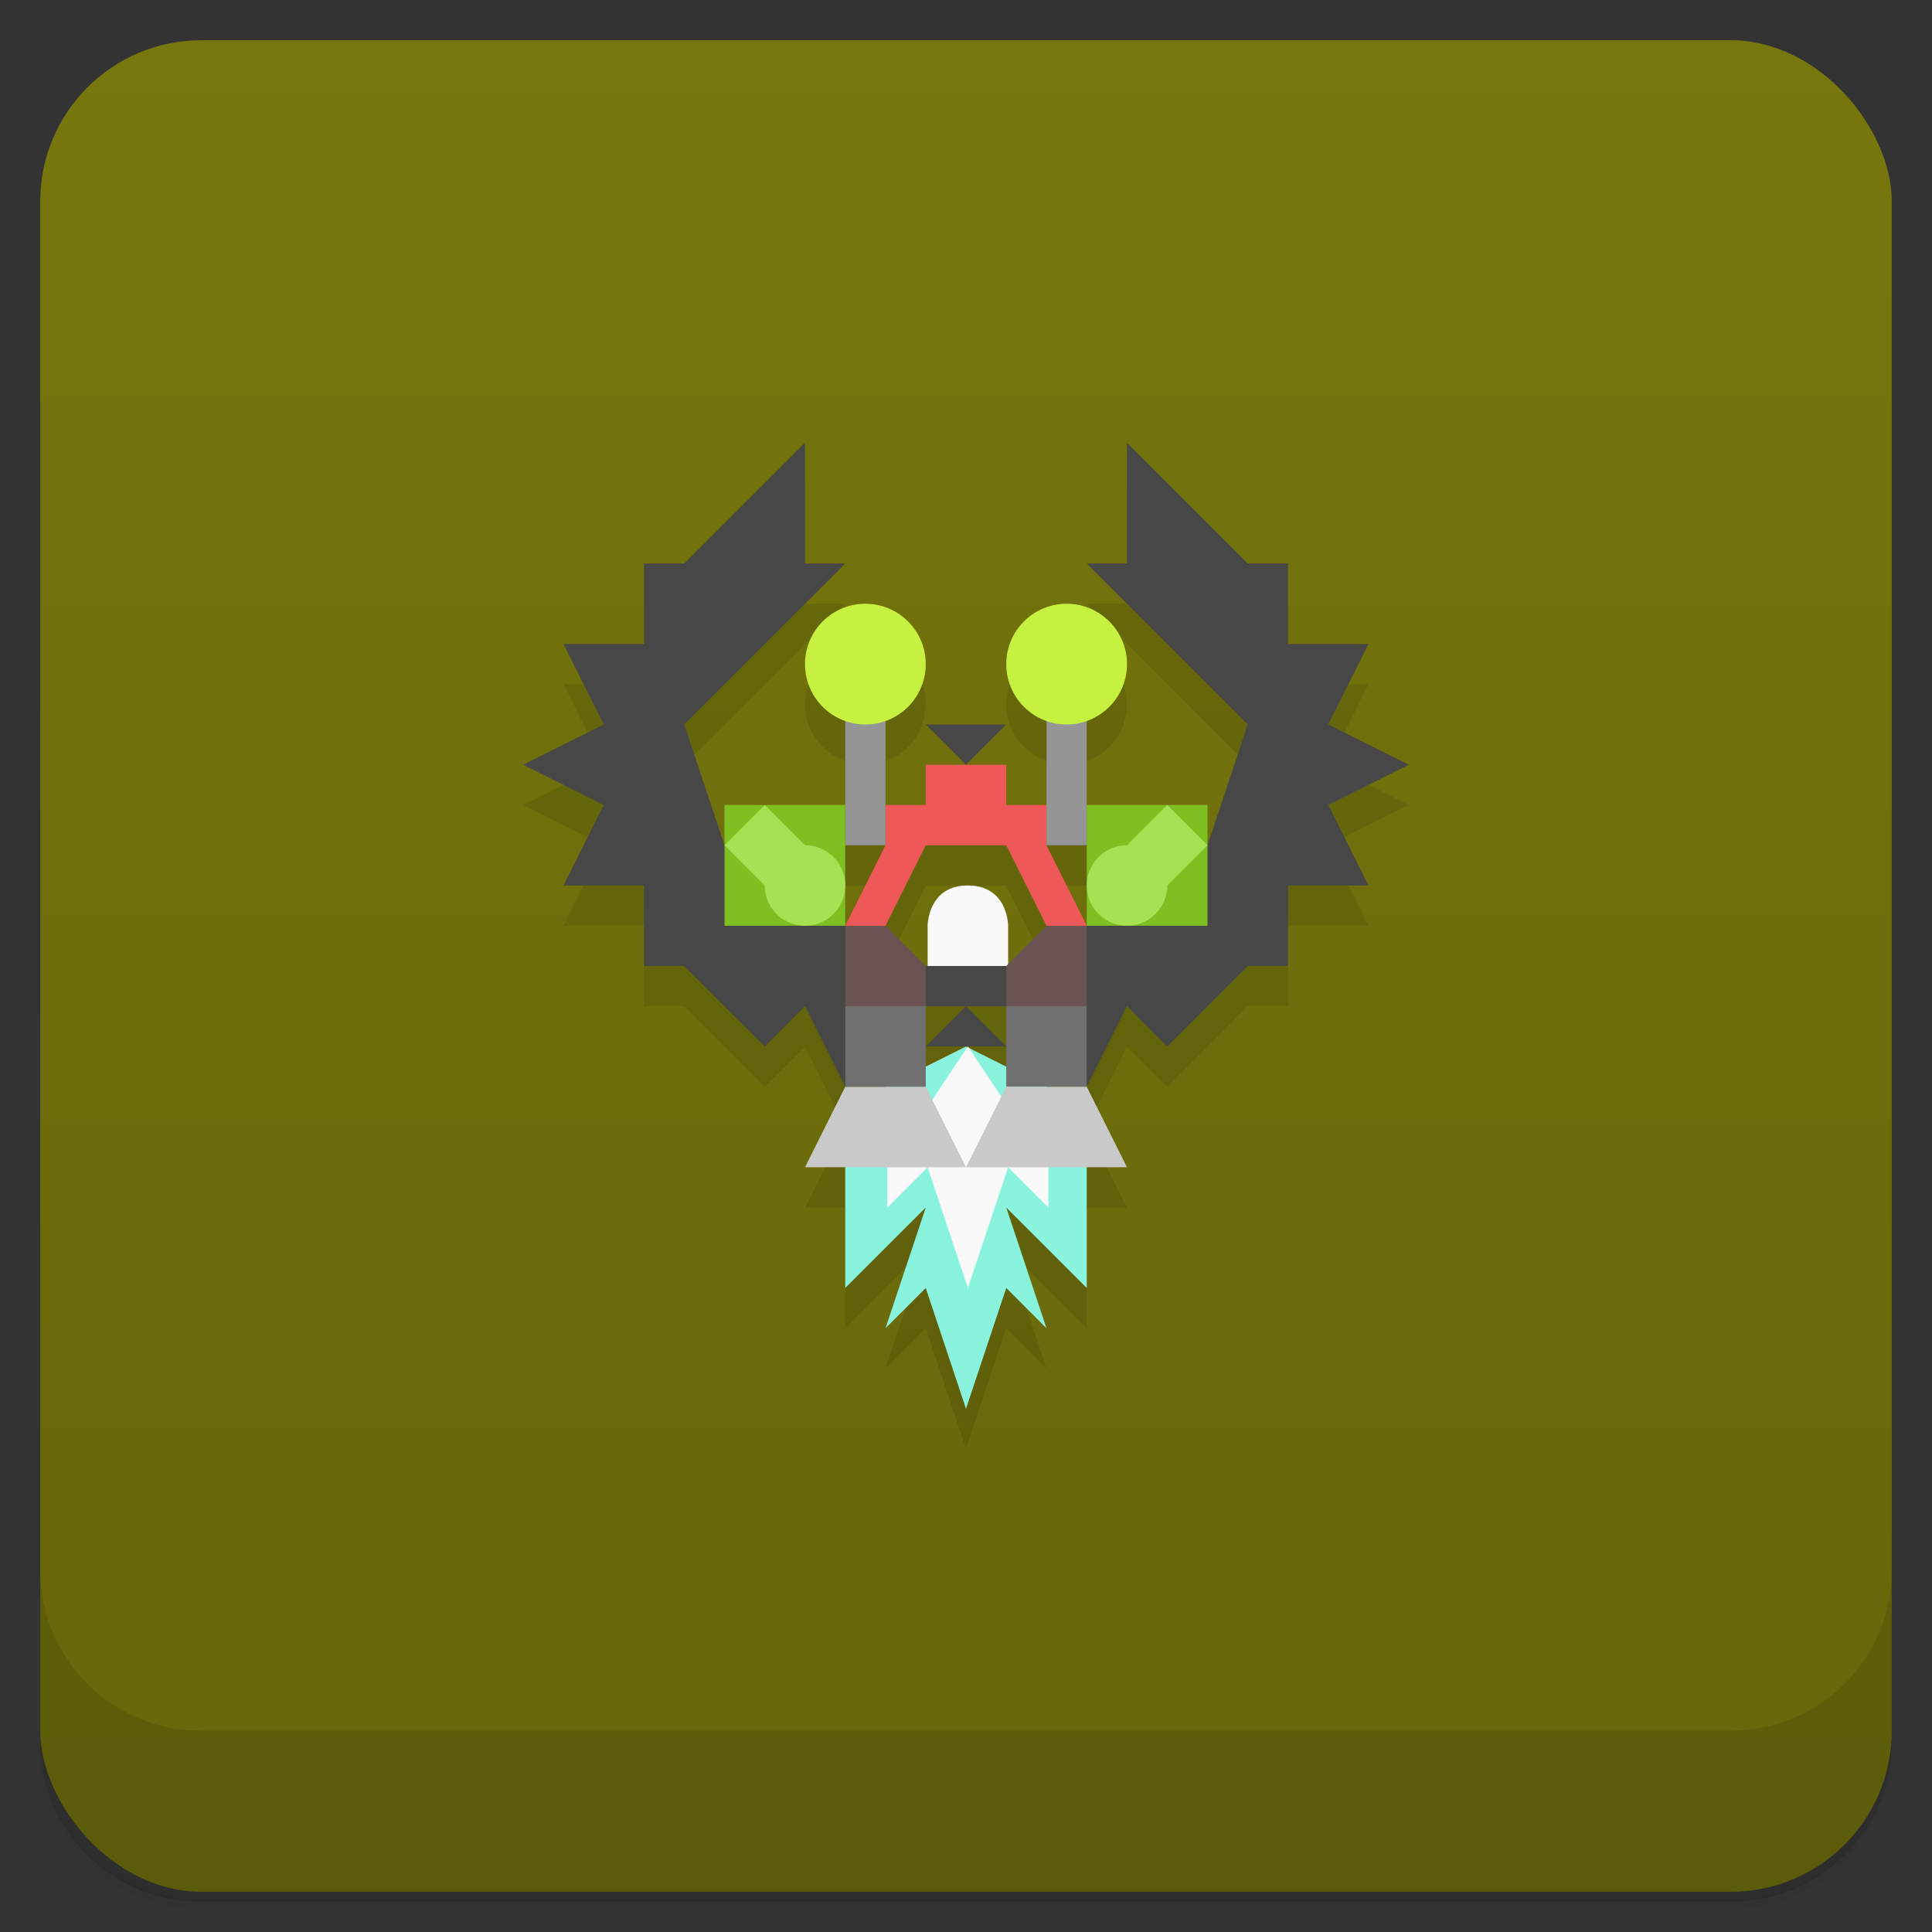 <svg version="1.1" viewBox="0 0 48 48" xmlns="http://www.w3.org/2000/svg">
 <rect x="0" y="0" width="48" height="48" fill="#333333" stroke="none"/>
 <defs>
  <linearGradient id="bg" x2="0" y1="1" y2="47" gradientUnits="userSpaceOnUse">
   <stop style="stop-color:#77770d" offset="0"/>
   <stop style="stop-color:#65650b" offset="1"/>
  </linearGradient>
 </defs>
 <path d="m1 43v0.25c0 2.22 1.78 4 4 4h38c2.22 0 4-1.78 4-4v-0.25c0 2.22-1.78 4-4 4h-38c-2.22 0-4-1.78-4-4zm0 0.5v0.5c0 2.22 1.78 4 4 4h38c2.22 0 4-1.78 4-4v-0.5c0 2.22-1.78 4-4 4h-38c-2.22 0-4-1.78-4-4z" style="opacity:.02"/>
 <path d="m1 43.2v0.25c0 2.22 1.78 4 4 4h38c2.22 0 4-1.78 4-4v-0.25c0 2.22-1.78 4-4 4h-38c-2.22 0-4-1.78-4-4z" style="opacity:.05"/>
 <path d="m1 43v0.25c0 2.22 1.78 4 4 4h38c2.22 0 4-1.78 4-4v-0.25c0 2.22-1.78 4-4 4h-38c-2.22 0-4-1.78-4-4z" style="opacity:.1"/>
 <rect x="1" y="1" width="46" height="46" rx="4" style="fill:url(#bg)"/>
 <path d="m1 39v4c0 2.22 1.78 4 4 4h38c2.22 0 4-1.78 4-4v-4c0 2.22-1.78 4-4 4h-38c-2.22 0-4-1.78-4-4z" style="opacity:.1"/>
 <path d="m20 12-4 5h-2l1 2-2 1 2 1-1 2h2v2h1l2 2 1-1 1 2-1 2h1v3l2-2-1 3 1-1 1 3 1-3 1 1-1-3 2 2v-3h1l-1-2 1-2 1 1 2-2h1v-2h2l-1-2 2-1-2-1 1-2h-2l-4-5v3h-1l4 4-1 2h-3v-2.09c0.581-0.207 1-0.756 1-1.41 0-0.828-0.672-1.5-1.5-1.5s-1.5 0.672-1.5 1.5c0 0.652 0.419 1.2 1 1.41v2.09h-4v-2.09c0.581-0.207 1-0.756 1-1.41 0-0.828-0.672-1.5-1.5-1.5s-1.5 0.672-1.5 1.5c0 0.652 0.419 1.2 1 1.41v2.09h-3l-1-2 4-4h-1zm1 10h1l-1 2zm2 0h2l1 2h-4zm3 0h1v2z" style="fill-opacity:.941;opacity:.1"/>
 <path d="m24 26 2 1 1 2v3l-2-2 1 3-1-1-1 3-1-3-1 1 1-3-2 2v-3l1-2z" style="fill-opacity:.941;fill:#8cfbea"/>
 <path d="m24 22c-0.954 0.03-0.953 1-0.953 1v1h2v-1s-1e-6 -1-1-1c-0.016 0-0.032-4.81e-4 -0.047 0zm0.047 4-2 3v1l1-1 1 3 1-3 1 1v-1l-2-3z" style="fill:#f9f9f9"/>
 <path d="m23 27 1 2h-4l1-2z" style="fill:#c9c9c9"/>
 <path d="m21 25v2h2v-2h-2zm4 0v2h2v-2h-2z" style="fill:#707070"/>
 <path d="m21 23v2h2v-1l-1-1h-1zm5 0-1 1v1h2v-2h-1z" style="fill:#6c5353"/>
 <path d="m23 19v1h-1v1l-1 2h1l1-2h2l1 2h1l-1-2v-1h-1v-1z" style="fill:#ee5858"/>
 <path d="m20 11-3 3h-1v2h-2l1 2-2 1 2 1-1 2h2v2h1l2 2 1-1 1 2v-4l-3-2-1-3 4-4h-1zm8 0v3h-1l4 4-1 3-3 2v4l1-2 1 1 2-2h1v-2h2l-1-2 2-1-2-1 1-2h-2v-2h-1zm-5 7 1 1 1-1zm0 6v1h2v-1zm1 1-1 1h2z" style="fill:#474747"/>
 <path d="m21 16v5h1v-5zm5 0v5h1v-5z" style="fill:#959595"/>
 <path d="m25 27-1 2h4l-1-2z" style="fill:#c9c9c9"/>
 <path d="m21.5 15a1.5 1.5 0 0 0-1.5 1.5 1.5 1.5 0 0 0 1.5 1.5 1.5 1.5 0 0 0 1.5-1.5 1.5 1.5 0 0 0-1.5-1.5zm5 0a1.5 1.5 0 0 0-1.5 1.5 1.5 1.5 0 0 0 1.5 1.5 1.5 1.5 0 0 0 1.5-1.5 1.5 1.5 0 0 0-1.5-1.5z" style="fill:#c6f141"/>
 <path d="m18 20v3h3v-3h-3zm9 0v3h3v-3h-3z" style="fill:#7ebf22"/>
 <path d="m19 20-1 1 1 1a1 1 0 0 0 1 1 1 1 0 0 0 1-1 1 1 0 0 0-1-1l-1-1zm10 0-1 1a1 1 0 0 0-1 1 1 1 0 0 0 1 1 1 1 0 0 0 1-1l1-1-1-1z" style="fill:#a5e253"/>
</svg>
